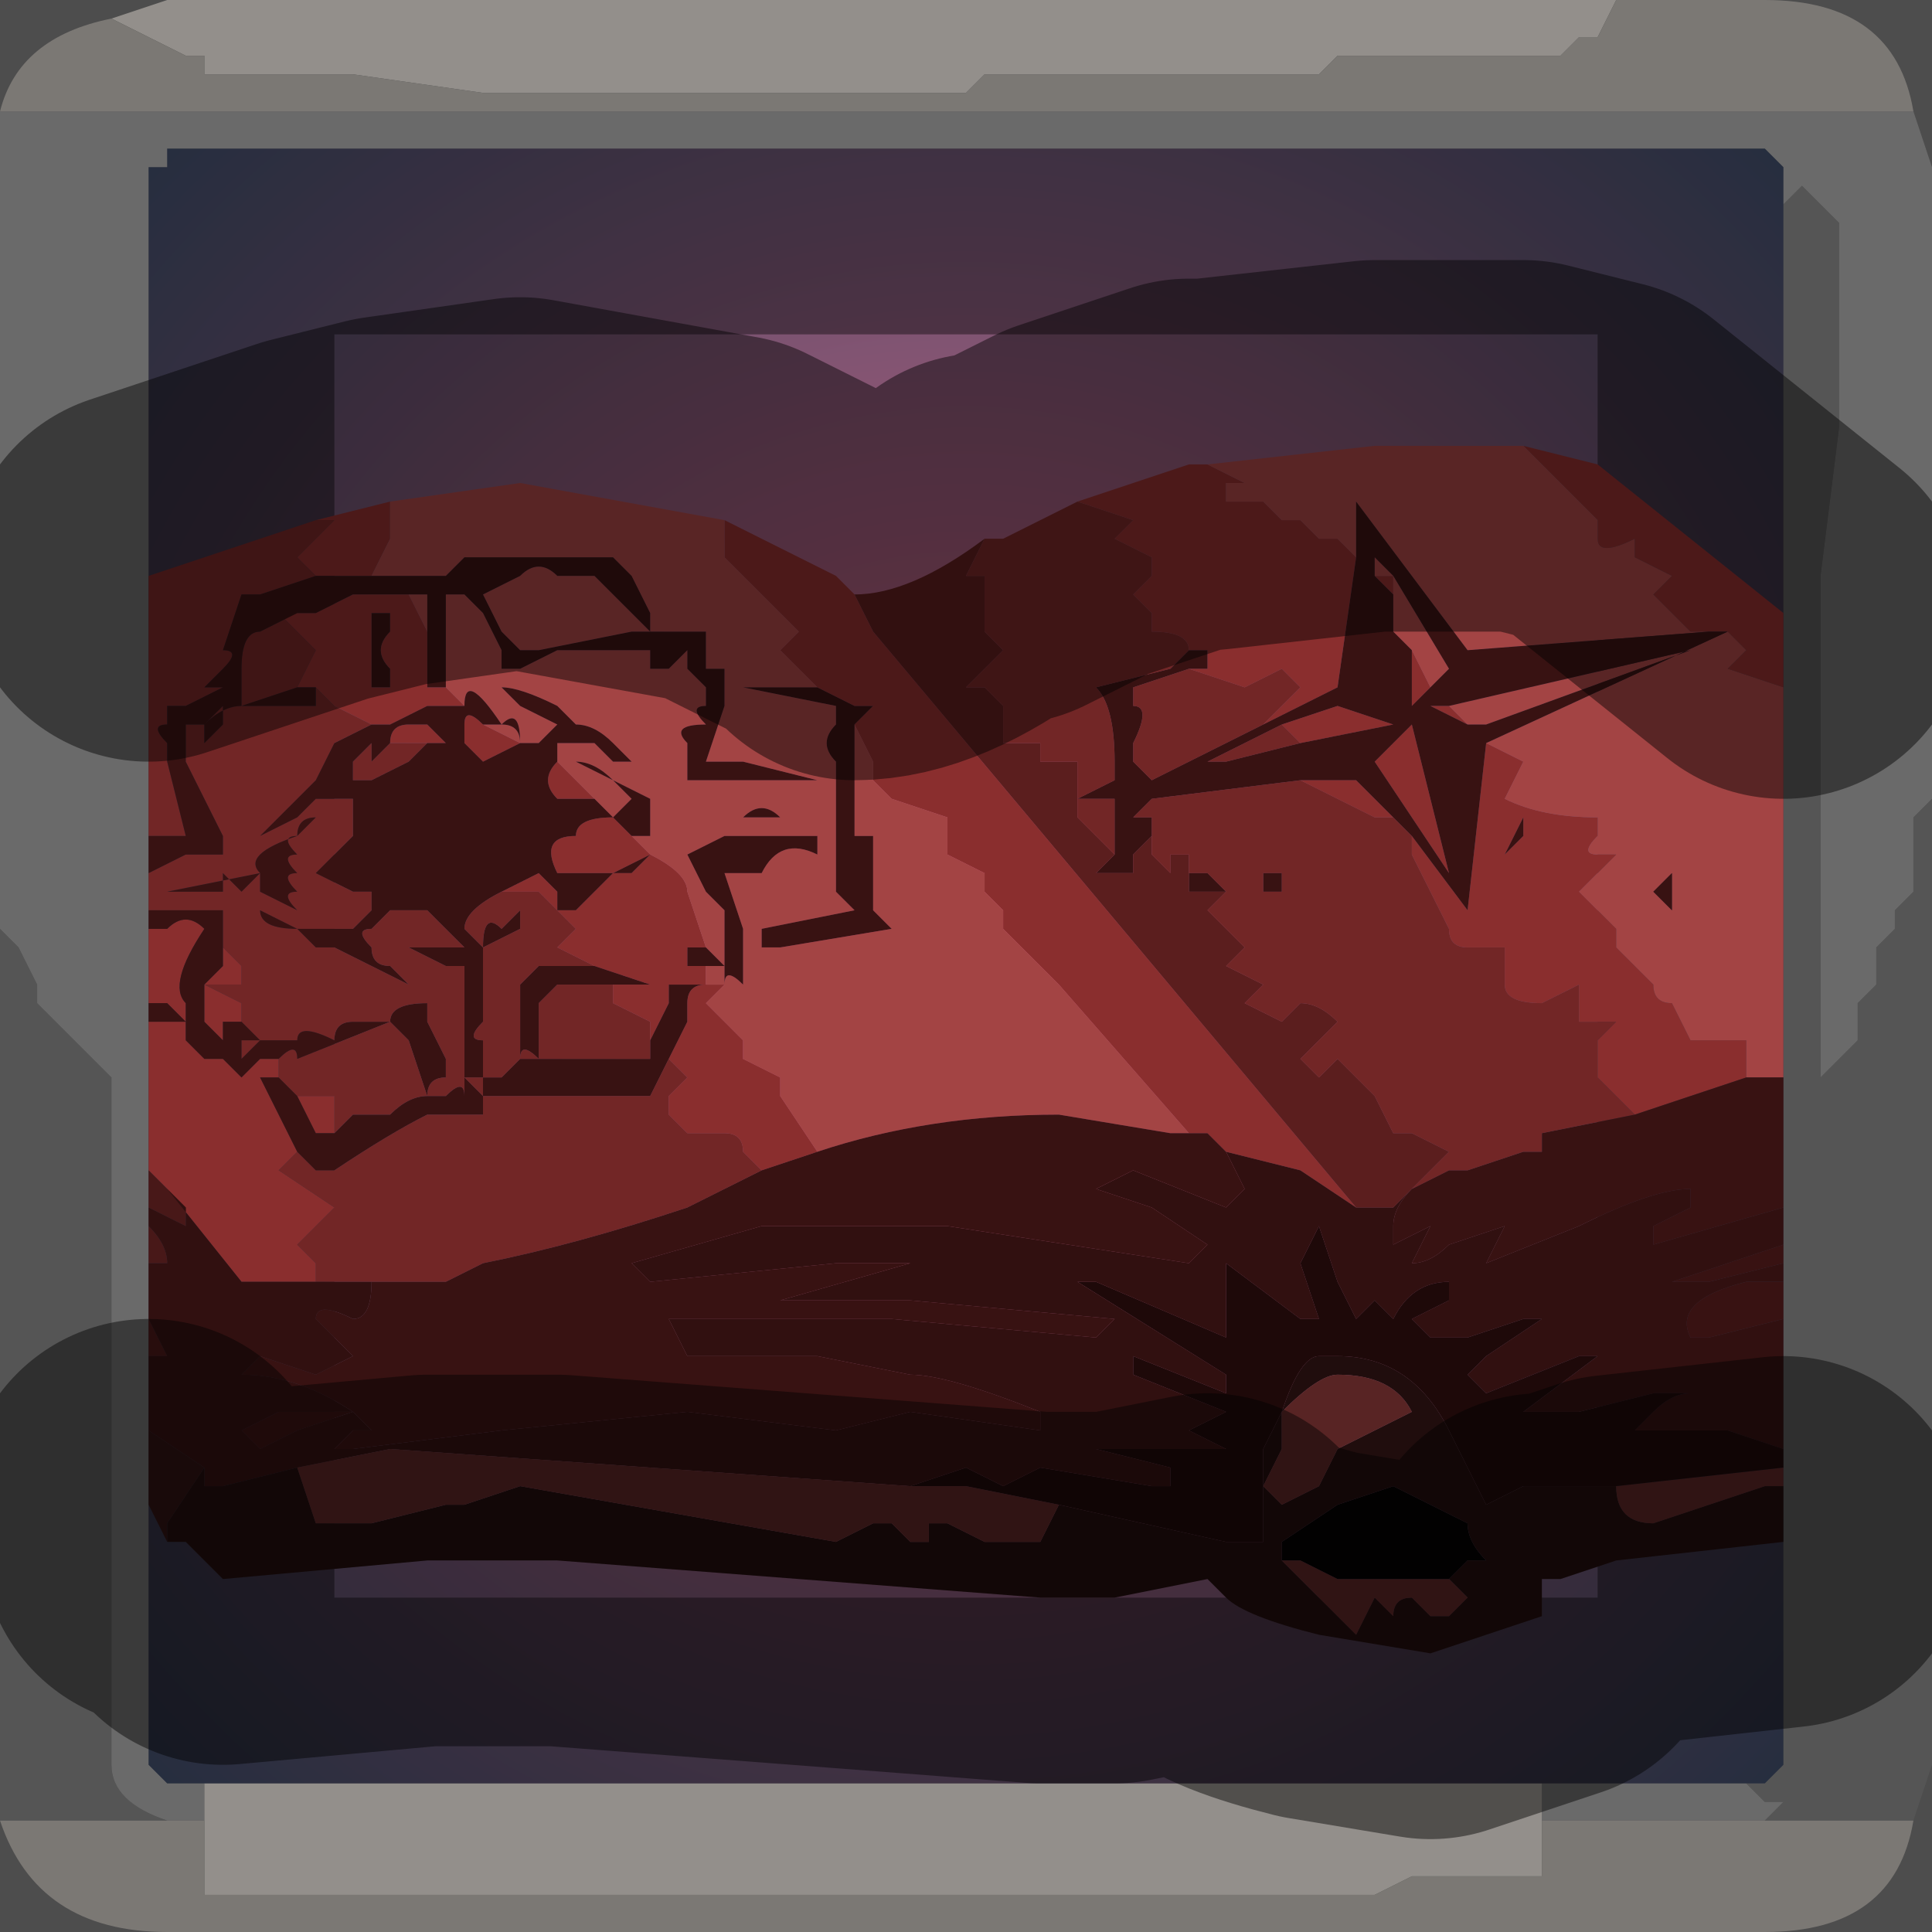 <?xml version="1.0" encoding="UTF-8" standalone="no"?>
<svg xmlns:xlink="http://www.w3.org/1999/xlink" height="5.2px" width="5.2px" xmlns="http://www.w3.org/2000/svg">
  <rect width="100%" height="100%" fill="#808080" stroke="none"/>
  <g transform="matrix(1.0, 0.0, 0.0, 1.0, 2.6, 2.6)">
    <path d="M1.75 -2.6 L1.7 -2.5 1.65 -2.5 1.65 -2.5 1.6 -2.45 1.5 -2.45 1.4 -2.45 1.0 -2.45 1.0 -2.45 0.95 -2.4 0.65 -2.4 0.3 -2.4 0.25 -2.4 0.05 -2.4 0.0 -2.35 -0.2 -2.35 -0.25 -2.35 -0.35 -2.35 -0.75 -2.35 -0.9 -2.35 -1.3 -2.35 -1.65 -2.4 -1.7 -2.4 -1.9 -2.4 -1.9 -2.4 -2.05 -2.4 -2.05 -2.45 -2.1 -2.45 -2.2 -2.5 -2.2 -2.5 -2.3 -2.55 -2.3 -2.55 -2.15 -2.6 1.75 -2.6 M-2.05 2.3 L-2.05 2.2 1.55 2.2 1.55 2.3 1.55 2.35 1.55 2.45 1.4 2.45 1.2 2.45 1.1 2.5 0.95 2.5 0.85 2.5 0.45 2.5 0.05 2.5 -0.05 2.5 -0.3 2.5 -0.65 2.5 -0.85 2.5 -1.25 2.5 -1.65 2.5 -2.0 2.5 -2.05 2.5 -2.05 2.4 -2.05 2.3 -2.0 2.3 -2.05 2.3" fill="#f5efe8" fill-rule="evenodd" stroke="none"/>
    <path d="M-2.3 -2.55 L-2.3 -2.55 -2.2 -2.5 -2.2 -2.5 -2.1 -2.45 -2.05 -2.45 -2.05 -2.4 -1.9 -2.4 -1.9 -2.4 -1.7 -2.4 -1.65 -2.4 -1.3 -2.35 -0.9 -2.35 -0.75 -2.35 -0.35 -2.35 -0.25 -2.35 -0.2 -2.35 0.0 -2.35 0.05 -2.4 0.25 -2.4 0.3 -2.4 0.65 -2.4 0.95 -2.4 1.0 -2.45 1.0 -2.45 1.4 -2.45 1.5 -2.45 1.6 -2.45 1.65 -2.5 1.65 -2.5 1.7 -2.5 1.75 -2.6 2.15 -2.6 Q2.5 -2.6 2.55 -2.3 L-2.6 -2.3 Q-2.55 -2.5 -2.3 -2.55 M2.55 2.3 Q2.5 2.6 2.15 2.6 L-2.15 2.6 Q-2.5 2.6 -2.6 2.3 L-2.15 2.3 -2.05 2.3 -2.0 2.3 -2.05 2.3 -2.05 2.4 -2.05 2.5 -2.0 2.5 -1.65 2.5 -1.25 2.5 -0.85 2.5 -0.65 2.5 -0.3 2.5 -0.05 2.5 0.05 2.5 0.45 2.5 0.85 2.5 0.95 2.5 1.1 2.5 1.2 2.45 1.4 2.45 1.55 2.45 1.55 2.35 1.55 2.3 2.15 2.3 2.55 2.3" fill="#cdc8c2" fill-rule="evenodd" stroke="none"/>
    <path d="M-2.6 -2.3 L2.55 -2.3 2.6 -2.15 2.6 -0.45 2.55 -0.4 2.55 -0.35 2.55 -0.3 2.55 -0.2 2.5 -0.15 2.5 -0.1 2.45 -0.05 2.45 0.05 2.4 0.1 2.4 0.2 2.3 0.3 2.3 -0.5 2.3 -1.05 2.35 -1.45 2.35 -2.0 2.25 -2.1 2.25 -2.1 2.2 -2.05 2.2 -2.05 2.2 -2.15 2.15 -2.2 -2.15 -2.2 -2.15 -2.15 -2.2 -2.15 -2.2 2.15 -2.15 2.2 -2.05 2.2 -2.05 2.3 -2.15 2.3 Q-2.3 2.25 -2.3 2.15 L-2.3 0.3 -2.3 0.3 -2.4 0.2 -2.45 0.15 -2.5 0.1 -2.5 0.05 -2.55 -0.05 -2.6 -0.1 -2.6 -2.3 M1.55 2.3 L1.55 2.2 2.1 2.2 2.15 2.25 2.2 2.25 2.15 2.3 1.55 2.3" fill="#d4d4d4" fill-opacity="0.569" fill-rule="evenodd" stroke="none"/>
    <path d="M2.2 -2.05 L2.2 -2.05 2.25 -2.1 2.25 -2.1 2.35 -2.0 2.35 -1.45 2.3 -1.05 2.3 -0.5 2.3 0.3 2.4 0.2 2.4 0.1 2.45 0.05 2.45 -0.05 2.5 -0.1 2.5 -0.15 2.55 -0.2 2.55 -0.3 2.55 -0.35 2.55 -0.4 2.6 -0.45 2.6 2.15 2.55 2.3 2.15 2.3 2.2 2.25 2.15 2.25 2.1 2.2 2.15 2.2 2.2 2.15 2.2 -2.05 M-2.6 2.3 L-2.6 -0.1 -2.55 -0.05 -2.5 0.05 -2.5 0.1 -2.45 0.15 -2.4 0.2 -2.3 0.3 -2.3 0.3 -2.3 2.15 Q-2.3 2.25 -2.15 2.3 L-2.6 2.3" fill="#989898" fill-opacity="0.569" fill-rule="evenodd" stroke="none"/>
    <path d="M-2.15 -2.2 L2.15 -2.2 2.2 -2.15 2.2 -2.05 2.2 2.15 2.15 2.2 2.1 2.2 1.55 2.2 -2.05 2.2 -2.15 2.2 -2.2 2.15 -2.2 -2.15 -2.15 -2.15 -2.15 -2.2" fill="url(#gradient0)" fill-rule="evenodd" stroke="none"/>
    <path d="M1.75 -2.6 L-2.15 -2.6 -2.3 -2.55 Q-2.55 -2.5 -2.6 -2.3 L-2.6 -0.1 -2.6 2.3 Q-2.5 2.6 -2.15 2.6 L2.15 2.6 Q2.5 2.6 2.55 2.3 L2.6 2.15 2.6 -0.45 2.6 -2.15 2.55 -2.3 Q2.5 -2.6 2.15 -2.6 L1.75 -2.6 M-2.15 -2.2 L2.15 -2.2 2.2 -2.15 2.2 -2.05 2.2 2.15 2.15 2.2 2.1 2.2 1.55 2.2 -2.05 2.2 -2.15 2.2 -2.2 2.15 -2.2 -2.15" fill="none" stroke="#000000" stroke-linecap="round" stroke-linejoin="round" stroke-opacity="0.4" stroke-width="1.0"/>
    <path d="M0.65 -1.35 L0.75 -1.3 0.7 -1.3 0.7 -1.25 0.8 -1.25 0.85 -1.2 0.85 -1.2 0.9 -1.2 0.95 -1.15 0.95 -1.15 1.0 -1.15 1.05 -1.1 1.0 -0.75 0.8 -0.65 0.85 -0.7 0.9 -0.75 0.85 -0.8 0.75 -0.75 0.6 -0.8 0.65 -0.8 0.65 -0.85 0.6 -0.85 0.6 -0.85 Q0.6 -0.9 0.5 -0.9 L0.5 -0.95 0.45 -1.0 0.5 -1.05 0.5 -1.1 0.4 -1.15 0.45 -1.2 0.3 -1.25 0.6 -1.35 0.65 -1.35 M2.0 -0.9 L1.95 -0.9 1.85 -1.0 1.9 -1.05 1.8 -1.1 1.8 -1.15 Q1.7 -1.1 1.7 -1.15 L1.7 -1.2 1.55 -1.35 1.5 -1.4 1.7 -1.35 2.2 -0.95 2.2 -0.75 2.05 -0.8 2.1 -0.85 2.05 -0.9 2.1 -0.9 2.0 -0.9 M-2.2 0.55 L-2.2 0.15 -2.2 0.15 -2.1 0.15 -2.15 0.1 -2.2 0.1 -2.2 -0.1 -2.15 -0.1 Q-2.1 -0.15 -2.05 -0.1 -2.15 0.05 -2.1 0.1 L-2.1 0.15 -2.1 0.2 -2.05 0.25 -2.05 0.25 -2.0 0.25 -1.95 0.3 -1.9 0.25 -1.85 0.25 -1.85 0.3 -1.9 0.3 -1.9 0.3 -1.8 0.5 -1.85 0.55 -1.7 0.65 -1.8 0.75 -1.75 0.8 -1.75 0.85 -1.95 0.85 -2.15 0.6 -2.2 0.55 M-2.2 -0.15 L-2.2 -0.15 -2.2 -0.15 -2.1 -0.15 -2.2 -0.15 M-1.75 -1.2 L-1.55 -1.25 -1.55 -1.2 -1.55 -1.15 -1.6 -1.05 -1.6 -1.05 -1.75 -1.05 -1.8 -1.1 -1.7 -1.2 -1.75 -1.2 M-0.65 -1.2 L-0.35 -1.05 -0.3 -1.0 -0.3 -1.0 -0.25 -0.9 1.05 0.65 0.9 0.55 0.7 0.5 0.65 0.45 0.55 0.45 0.6 0.45 0.25 0.05 0.1 -0.1 0.1 -0.15 0.05 -0.2 0.05 -0.25 -0.05 -0.3 -0.05 -0.4 -0.2 -0.45 -0.25 -0.5 -0.25 -0.55 -0.3 -0.65 -0.25 -0.7 -0.3 -0.7 -0.4 -0.75 -0.5 -0.85 -0.45 -0.9 -0.55 -1.0 -0.65 -1.1 -0.65 -1.2 M0.9 -0.5 L1.05 -0.5 1.15 -0.4 1.1 -0.4 1.1 -0.4 0.9 -0.5 M1.2 -0.35 L1.35 -0.15 1.4 -0.6 1.5 -0.55 1.45 -0.45 Q1.55 -0.4 1.7 -0.4 L1.7 -0.35 Q1.65 -0.3 1.7 -0.3 L1.75 -0.3 1.7 -0.25 1.65 -0.2 1.7 -0.15 1.75 -0.1 1.75 -0.05 1.8 0.0 1.85 0.05 Q1.85 0.1 1.9 0.1 L1.95 0.2 2.05 0.2 2.1 0.2 2.1 0.3 1.8 0.4 1.75 0.35 1.7 0.3 1.7 0.2 1.75 0.15 1.65 0.15 1.65 0.05 1.55 0.1 Q1.45 0.1 1.45 0.05 L1.45 -0.05 1.35 -0.05 Q1.3 -0.05 1.3 -0.1 L1.25 -0.2 1.25 -0.2 1.2 -0.3 1.2 -0.35 M0.85 -0.65 L1.0 -0.7 1.15 -0.65 0.9 -0.6 0.85 -0.65 M1.1 -1.05 L1.15 -1.05 1.15 -1.0 1.1 -1.05 M1.15 -1.05 L1.15 -1.05 M1.15 -0.95 L1.15 -0.9 1.15 -0.95 M1.2 -0.85 L1.25 -0.75 1.2 -0.7 1.2 -0.85 M1.3 -0.7 L1.35 -0.65 1.25 -0.7 1.3 -0.7 M1.45 -0.3 L1.5 -0.4 1.5 -0.35 1.45 -0.3 M1.3 -0.25 L1.1 -0.55 1.2 -0.65 1.3 -0.25 M-0.4 0.5 L-0.55 0.55 -0.55 0.55 -0.6 0.5 Q-0.6 0.45 -0.65 0.45 L-0.75 0.45 -0.8 0.4 -0.8 0.35 -0.75 0.3 -0.8 0.25 -0.75 0.15 Q-0.75 0.1 -0.75 0.1 L-0.8 0.1 -0.85 0.2 -0.85 0.15 -0.95 0.1 -0.95 0.05 -0.8 0.05 Q-0.8 0.05 -0.8 0.1 L-0.75 0.1 Q-0.75 0.05 -0.7 0.05 -0.75 0.05 -0.65 0.05 L-0.7 0.1 -0.6 0.2 -0.6 0.25 -0.5 0.3 -0.5 0.35 -0.4 0.5 M-1.6 -0.65 L-1.7 -0.7 -1.75 -0.75 -1.7 -0.75 -1.6 -0.75 -1.55 -0.75 -1.55 -0.8 Q-1.6 -0.85 -1.55 -0.9 L-1.55 -0.95 -1.6 -0.95 -1.6 -0.75 -1.75 -0.75 -1.8 -0.75 -1.8 -0.75 -1.75 -0.85 -1.8 -0.9 -1.85 -0.95 -1.8 -0.95 -1.8 -0.95 -1.75 -0.95 -1.65 -1.0 -1.6 -1.0 -1.55 -1.0 -1.5 -1.0 -1.45 -0.9 -1.45 -0.75 -1.4 -0.75 -1.4 -0.75 -1.4 -0.7 -1.45 -0.7 -1.55 -0.65 -1.55 -0.65 -1.6 -0.6 -1.55 -0.65 -1.6 -0.65 M-1.7 0.45 L-1.75 0.45 -1.8 0.35 -1.7 0.35 -1.7 0.45 M-1.25 -0.2 L-1.15 -0.25 -1.1 -0.2 -1.1 -0.15 -1.05 -0.15 -1.0 -0.2 -0.95 -0.25 -0.85 -0.3 -0.9 -0.25 -1.0 -0.25 -1.1 -0.25 -1.1 -0.25 Q-1.15 -0.35 -1.05 -0.35 -1.05 -0.4 -0.95 -0.4 L-0.9 -0.35 -0.95 -0.3 -1.0 -0.25 -0.95 -0.3 -0.9 -0.35 -0.85 -0.3 Q-0.75 -0.25 -0.75 -0.2 L-0.7 -0.05 -0.75 -0.05 -0.75 0.0 -0.7 0.0 -0.7 0.0 -0.7 0.05 -0.7 0.05 -0.75 0.05 -0.85 0.05 -0.85 0.05 -1.0 0.0 -1.1 -0.05 -1.05 -0.1 -1.1 -0.15 -1.15 -0.2 -1.25 -0.2 M-1.0 -0.45 L-1.1 -0.45 Q-1.15 -0.5 -1.1 -0.55 L-1.1 -0.55 -1.0 -0.45 -1.0 -0.45 M-1.2 -0.6 L-1.3 -0.55 -1.35 -0.6 -1.35 -0.65 Q-1.35 -0.7 -1.3 -0.65 L-1.2 -0.6 M-1.35 -0.7 L-1.4 -0.7 -1.4 -0.75 -1.35 -0.7 M-2.0 0.2 L-2.0 0.2 -2.0 0.2 -2.05 0.15 -2.05 0.1 -2.05 0.05 -2.0 0.0 -2.0 -0.05 -1.95 0.0 -1.95 0.05 -2.05 0.05 -1.95 0.1 -1.95 0.15 -2.0 0.15 -2.0 0.2 M-1.55 -0.6 L-1.55 -0.6 Q-1.55 -0.65 -1.5 -0.65 L-1.45 -0.65 -1.4 -0.6 -1.4 -0.6 Q-1.45 -0.6 -1.45 -0.6 L-1.5 -0.6 -1.55 -0.6 M-1.6 -0.6 L-1.6 -0.6 M-0.95 -0.4 L-0.95 -0.4" fill="#8a2e2e" fill-rule="evenodd" stroke="none"/>
    <path d="M0.65 -1.35 L1.1 -1.4 1.5 -1.4 1.55 -1.35 1.7 -1.2 1.7 -1.15 Q1.7 -1.1 1.8 -1.15 L1.8 -1.1 1.9 -1.05 1.85 -1.0 1.95 -0.9 2.0 -0.9 1.35 -0.85 1.05 -1.25 1.05 -1.1 1.0 -1.15 0.95 -1.15 0.95 -1.15 0.9 -1.2 0.85 -1.2 0.85 -1.2 0.8 -1.25 0.7 -1.25 0.7 -1.3 0.75 -1.3 0.65 -1.35 M2.2 -0.75 L2.2 0.3 2.1 0.3 2.1 0.2 2.05 0.2 1.95 0.2 1.9 0.1 Q1.85 0.1 1.85 0.05 L1.8 0.0 1.75 -0.05 1.75 -0.1 1.7 -0.15 1.65 -0.2 1.7 -0.25 1.75 -0.3 1.7 -0.3 Q1.65 -0.3 1.7 -0.35 L1.7 -0.4 Q1.55 -0.4 1.45 -0.45 L1.5 -0.55 1.4 -0.6 1.4 -0.6 2.05 -0.9 2.1 -0.85 2.05 -0.8 2.2 -0.75 M-1.55 -1.25 L-1.2 -1.3 -0.65 -1.2 -0.65 -1.1 -0.55 -1.0 -0.45 -0.9 -0.5 -0.85 -0.4 -0.75 -0.5 -0.75 -0.6 -0.75 -0.65 -0.8 -0.6 -0.75 -0.6 -0.75 -0.35 -0.7 -0.35 -0.65 Q-0.4 -0.6 -0.35 -0.55 L-0.35 -0.45 -0.35 -0.4 -0.35 -0.3 -0.35 -0.2 -0.3 -0.15 -0.55 -0.1 -0.55 -0.05 -0.5 -0.05 -0.2 -0.1 -0.25 -0.15 -0.25 -0.35 -0.3 -0.35 -0.3 -0.4 -0.25 -0.4 -0.3 -0.4 -0.3 -0.45 -0.3 -0.65 -0.25 -0.55 -0.25 -0.5 -0.2 -0.45 -0.05 -0.4 -0.05 -0.3 0.05 -0.25 0.05 -0.2 0.1 -0.15 0.1 -0.1 0.25 0.05 0.6 0.45 0.55 0.45 0.25 0.4 Q-0.1 0.4 -0.4 0.5 L-0.5 0.35 -0.5 0.3 -0.6 0.25 -0.6 0.2 -0.7 0.1 -0.65 0.05 -0.65 0.05 Q-0.65 0.0 -0.6 0.05 L-0.6 -0.05 -0.6 -0.1 -0.6 -0.1 -0.65 -0.25 -0.55 -0.25 Q-0.5 -0.35 -0.4 -0.3 L-0.4 -0.35 -0.45 -0.35 -0.65 -0.35 -0.75 -0.3 -0.75 -0.3 -0.7 -0.2 -0.65 -0.15 -0.65 -0.05 -0.65 0.0 -0.65 0.05 -0.7 0.05 -0.7 0.0 -0.7 0.0 -0.65 0.0 -0.7 -0.05 -0.7 -0.05 -0.75 -0.2 Q-0.75 -0.25 -0.85 -0.3 L-0.9 -0.35 -0.85 -0.35 -0.85 -0.4 -0.7 -0.4 -0.6 -0.4 -0.5 -0.4 -0.45 -0.4 -0.35 -0.4 -0.4 -0.4 -0.45 -0.4 -0.5 -0.4 Q-0.55 -0.45 -0.6 -0.4 L-0.75 -0.4 -0.75 -0.4 -0.8 -0.4 -0.85 -0.4 -0.85 -0.45 -0.95 -0.5 Q-1.0 -0.55 -1.05 -0.55 L-0.95 -0.5 -0.9 -0.45 -0.95 -0.4 Q-1.0 -0.45 -0.95 -0.4 L-1.0 -0.45 -1.0 -0.45 -1.1 -0.55 -1.1 -0.55 -1.1 -0.6 -1.0 -0.6 -0.95 -0.55 -0.9 -0.55 -0.95 -0.6 Q-1.0 -0.65 -1.05 -0.65 L-1.1 -0.7 Q-1.2 -0.75 -1.25 -0.75 L-1.2 -0.7 -1.1 -0.65 -1.15 -0.6 -1.2 -0.6 Q-1.2 -0.7 -1.25 -0.65 -1.35 -0.8 -1.35 -0.7 L-1.35 -0.7 -1.4 -0.75 -1.4 -0.9 -1.4 -1.0 -1.35 -1.0 -1.3 -1.0 -1.2 -1.05 Q-1.15 -1.1 -1.1 -1.05 L-1.0 -1.05 -0.95 -1.0 -0.9 -0.95 -0.85 -0.9 -0.85 -0.95 -0.9 -1.05 -0.95 -1.1 -1.0 -1.1 -1.3 -1.1 -1.35 -1.1 -1.4 -1.05 -1.45 -1.05 -1.45 -1.05 -1.5 -1.05 -1.55 -1.05 -1.6 -1.05 -1.6 -1.05 -1.55 -1.15 -1.55 -1.2 -1.55 -1.25 M1.15 -1.05 L1.1 -1.05 1.1 -1.1 1.15 -1.05 1.3 -0.8 1.25 -0.75 1.2 -0.85 1.15 -0.9 1.15 -0.95 1.15 -1.0 1.15 -1.05 M1.3 -0.7 L1.95 -0.85 1.4 -0.65 1.35 -0.65 1.3 -0.7 M1.85 -0.2 L1.85 -0.2 1.9 -0.15 1.9 -0.2 1.9 -0.25 1.85 -0.2 M-0.95 -0.4 L-0.95 -0.4 -0.95 -0.4 M-1.3 -0.65 L-1.25 -0.65 Q-1.2 -0.65 -1.2 -0.6 L-1.3 -0.65 M-1.5 -1.0 L-1.45 -1.0 -1.45 -1.0 -1.45 -0.9 -1.5 -1.0 M-1.3 -0.95 L-1.25 -0.85 -1.25 -0.8 -1.2 -0.8 -1.1 -0.85 -0.95 -0.85 -0.85 -0.85 -0.85 -0.85 -0.85 -0.8 -0.8 -0.8 -0.8 -0.8 -0.75 -0.85 -0.8 -0.85 -0.8 -0.85 -0.8 -0.85 -0.75 -0.85 -0.75 -0.8 -0.7 -0.75 -0.7 -0.7 Q-0.75 -0.7 -0.7 -0.65 -0.8 -0.65 -0.75 -0.6 L-0.75 -0.5 -0.65 -0.5 -0.5 -0.5 -0.4 -0.5 -0.4 -0.5 -0.6 -0.55 -0.7 -0.55 -0.65 -0.7 -0.65 -0.8 -0.7 -0.8 -0.7 -0.9 -0.75 -0.9 -0.8 -0.9 -0.9 -0.9 -0.9 -0.9 -1.15 -0.85 -1.2 -0.85 -1.25 -0.9 -1.3 -1.0 -1.35 -1.0 -1.3 -0.95" fill="#a34444" fill-rule="evenodd" stroke="none"/>
    <path d="M-2.2 -0.15 L-2.2 -0.2 -2.2 -0.25 -2.1 -0.3 -2.0 -0.3 -2.0 -0.35 -2.05 -0.45 -2.1 -0.55 -2.1 -0.65 -2.1 -0.65 -2.05 -0.65 -2.05 -0.65 Q-2.1 -0.7 -2.05 -0.65 L-2.05 -0.6 -2.0 -0.65 -2.0 -0.7 -2.05 -0.65 Q-2.0 -0.7 -1.95 -0.7 L-1.9 -0.7 -1.75 -0.7 -1.75 -0.75 -1.7 -0.7 -1.6 -0.65 -1.7 -0.6 -1.75 -0.5 -1.8 -0.45 -1.9 -0.35 -1.8 -0.4 -1.75 -0.45 -1.65 -0.45 -1.65 -0.35 -1.75 -0.25 -1.8 -0.25 Q-1.85 -0.3 -1.8 -0.3 -1.85 -0.35 -1.8 -0.35 L-1.75 -0.4 Q-1.8 -0.4 -1.8 -0.35 -1.95 -0.3 -1.9 -0.25 L-1.9 -0.25 -2.15 -0.2 -2.2 -0.2 -2.15 -0.2 -2.0 -0.2 -2.0 -0.25 -1.95 -0.2 -1.95 -0.2 -1.9 -0.25 -1.9 -0.2 -1.8 -0.15 -1.8 -0.15 Q-1.85 -0.2 -1.8 -0.2 -1.85 -0.25 -1.8 -0.25 -1.8 -0.25 -1.75 -0.25 L-1.65 -0.2 -1.6 -0.2 -1.6 -0.15 -1.65 -0.1 -1.7 -0.1 -1.7 -0.1 -1.8 -0.1 -1.9 -0.15 Q-1.9 -0.1 -1.8 -0.1 L-1.75 -0.05 -1.7 -0.05 -1.5 0.05 Q-1.55 0.0 -1.55 0.0 -1.6 0.0 -1.6 -0.05 -1.65 -0.1 -1.6 -0.1 L-1.55 -0.15 -1.45 -0.15 -1.35 -0.05 -1.4 -0.05 -1.4 -0.05 -1.5 -0.05 Q-1.55 -0.1 -1.55 -0.1 L-1.5 -0.05 -1.4 0.0 -1.35 0.0 -1.35 0.05 -1.35 0.25 Q-1.4 0.2 -1.35 0.25 L-1.35 0.3 -1.3 0.3 -1.3 0.35 -1.35 0.3 -1.35 0.35 Q-1.35 0.3 -1.4 0.35 L-1.45 0.35 Q-1.5 0.35 -1.55 0.4 L-1.65 0.4 -1.7 0.45 -1.7 0.35 -1.8 0.35 -1.85 0.3 -1.85 0.3 -1.85 0.25 Q-1.8 0.2 -1.8 0.25 L-1.55 0.15 -1.5 0.2 -1.45 0.35 Q-1.45 0.3 -1.4 0.3 L-1.4 0.25 -1.45 0.15 -1.45 0.1 Q-1.55 0.1 -1.55 0.15 L-1.65 0.15 Q-1.7 0.15 -1.7 0.2 -1.8 0.15 -1.8 0.2 L-1.9 0.2 -1.95 0.25 -1.95 0.2 -2.0 0.2 -1.95 0.2 -1.95 0.2 -1.9 0.2 -1.95 0.15 -1.95 0.15 -1.95 0.1 -2.05 0.05 -2.05 0.05 -1.95 0.05 -1.95 0.0 -2.0 -0.05 -2.0 -0.1 -2.0 -0.15 -2.0 -0.15 -2.1 -0.15 -2.1 -0.15 -2.2 -0.15 -2.2 -0.15 M-2.2 -0.35 L-2.2 -1.05 -1.75 -1.2 -1.7 -1.2 -1.8 -1.1 -1.75 -1.05 -1.9 -1.0 -1.95 -1.0 -2.0 -0.85 Q-1.95 -0.85 -2.0 -0.8 L-2.05 -0.75 -1.95 -0.75 -1.95 -0.8 Q-1.95 -0.9 -1.9 -0.9 L-1.8 -0.95 -1.85 -0.95 -1.8 -0.9 -1.75 -0.85 -1.8 -0.75 -1.8 -0.75 -1.95 -0.7 -1.95 -0.75 -2.0 -0.75 -2.1 -0.7 -2.15 -0.7 -2.15 -0.65 Q-2.2 -0.65 -2.15 -0.6 L-2.15 -0.55 -2.15 -0.55 -2.1 -0.35 -2.2 -0.35 -2.2 -0.35 M0.05 -1.15 L0.1 -1.15 0.3 -1.25 0.3 -1.25 0.45 -1.2 0.4 -1.15 0.5 -1.1 0.5 -1.05 0.45 -1.0 0.5 -0.95 0.5 -0.9 Q0.6 -0.9 0.6 -0.85 L0.55 -0.8 0.35 -0.75 0.35 -0.75 Q0.4 -0.7 0.4 -0.55 L0.4 -0.5 0.4 -0.5 0.3 -0.45 0.4 -0.45 0.4 -0.3 0.3 -0.4 0.3 -0.55 0.2 -0.55 0.2 -0.6 0.15 -0.6 0.1 -0.6 0.1 -0.7 0.05 -0.75 0.0 -0.75 0.1 -0.85 0.05 -0.9 0.05 -1.05 0.0 -1.05 0.05 -1.15 M0.65 -0.2 L0.7 -0.2 0.65 -0.25 0.6 -0.25 0.6 -0.3 0.55 -0.3 0.55 -0.25 0.5 -0.3 0.5 -0.35 0.5 -0.4 0.45 -0.4 0.5 -0.45 0.5 -0.45 0.9 -0.5 1.1 -0.4 1.1 -0.4 1.15 -0.4 1.2 -0.35 1.2 -0.3 1.25 -0.2 1.25 -0.2 1.3 -0.1 Q1.3 -0.05 1.35 -0.05 L1.45 -0.05 1.45 0.05 Q1.45 0.1 1.55 0.1 L1.65 0.05 1.65 0.15 1.75 0.15 1.7 0.2 1.7 0.3 1.75 0.35 1.8 0.4 1.55 0.45 1.55 0.5 1.5 0.5 1.35 0.55 1.3 0.55 1.2 0.6 1.3 0.5 1.2 0.45 1.15 0.45 1.1 0.35 1.05 0.3 1.0 0.25 0.95 0.3 0.9 0.25 1.0 0.15 Q0.95 0.1 0.9 0.1 L0.85 0.15 0.75 0.1 Q0.75 0.1 0.8 0.05 L0.7 0.0 0.75 -0.05 0.65 -0.15 0.7 -0.2 0.65 -0.2 M0.6 -0.8 L0.75 -0.75 0.85 -0.8 0.9 -0.75 0.85 -0.7 0.8 -0.65 0.5 -0.5 0.45 -0.55 0.45 -0.6 Q0.5 -0.7 0.45 -0.7 L0.45 -0.75 0.6 -0.8 M0.9 -0.6 L0.7 -0.55 0.65 -0.55 0.65 -0.55 0.85 -0.65 0.9 -0.6 M0.8 -0.2 L0.8 -0.2 0.85 -0.2 0.85 -0.25 0.8 -0.25 0.8 -0.2 M-1.6 0.85 L-1.65 0.85 -1.75 0.85 -1.75 0.8 -1.8 0.75 -1.7 0.65 -1.85 0.55 -1.8 0.5 -1.75 0.55 -1.7 0.55 Q-1.55 0.45 -1.45 0.4 L-1.35 0.4 Q-1.35 0.35 -1.35 0.4 L-1.3 0.4 Q-1.3 0.35 -1.3 0.35 L-1.25 0.35 -1.2 0.35 -0.85 0.35 -0.85 0.35 -0.8 0.25 -0.75 0.3 -0.8 0.35 -0.8 0.4 -0.75 0.45 -0.65 0.45 Q-0.6 0.45 -0.6 0.5 L-0.55 0.55 -0.55 0.55 -0.75 0.65 Q-1.05 0.75 -1.3 0.8 L-1.4 0.85 -1.6 0.85 M-2.05 -0.65 L-2.05 -0.65 -2.05 -0.65 M-0.85 0.2 L-0.85 0.25 -0.95 0.25 -0.95 0.25 -1.1 0.25 -1.15 0.25 -1.2 0.25 -1.25 0.3 -1.3 0.3 -1.3 0.2 Q-1.35 0.2 -1.3 0.15 L-1.3 -0.05 -1.2 -0.1 -1.2 -0.15 -1.25 -0.1 Q-1.3 -0.15 -1.3 -0.05 L-1.35 -0.1 Q-1.35 -0.15 -1.25 -0.2 L-1.25 -0.2 -1.15 -0.2 -1.1 -0.15 -1.1 -0.15 -1.15 -0.1 -1.1 -0.15 -1.05 -0.1 -1.1 -0.05 -1.0 0.0 -1.0 0.0 -1.15 0.0 -1.2 0.05 -1.2 0.2 -1.2 0.25 Q-1.2 0.2 -1.15 0.25 L-1.15 0.1 -1.1 0.05 -0.95 0.05 -0.95 0.1 -0.85 0.15 -0.85 0.2 M-1.6 -0.6 L-1.6 -0.55 -1.55 -0.6 -1.5 -0.6 -1.45 -0.6 -1.5 -0.55 -1.6 -0.5 -1.65 -0.5 -1.65 -0.55 -1.6 -0.6 -1.6 -0.6" fill="#722626" fill-rule="evenodd" stroke="none"/>
    <path d="M-0.3 -1.0 Q-0.15 -1.0 0.05 -1.15 L0.0 -1.05 0.05 -1.05 0.05 -0.9 0.1 -0.85 0.0 -0.75 0.05 -0.75 0.1 -0.7 0.1 -0.6 0.15 -0.6 0.2 -0.6 0.2 -0.55 0.3 -0.55 0.3 -0.4 0.4 -0.3 0.4 -0.3 0.35 -0.25 0.6 -0.25 0.6 -0.2 0.65 -0.2 0.7 -0.2 0.65 -0.15 0.75 -0.05 0.7 0.0 0.8 0.05 Q0.75 0.1 0.75 0.1 L0.85 0.15 0.9 0.1 Q0.95 0.1 1.0 0.15 L0.9 0.25 0.95 0.3 1.0 0.25 1.05 0.3 1.1 0.35 1.15 0.45 1.2 0.45 1.3 0.5 1.2 0.6 1.15 0.65 1.1 0.65 1.05 0.65 -0.25 -0.9 -0.3 -1.0 M0.6 -0.25 L0.55 -0.25 0.45 -0.25 0.45 -0.3 0.5 -0.35 0.5 -0.3 0.55 -0.25 0.55 -0.3 0.6 -0.3 0.6 -0.25" fill="#5b1e1e" fill-rule="evenodd" stroke="none"/>
    <path d="M1.05 -1.1 L1.05 -1.25 1.35 -0.85 2.0 -0.9 2.1 -0.9 2.05 -0.9 1.4 -0.6 1.4 -0.6 1.35 -0.15 1.2 -0.35 1.15 -0.4 1.05 -0.5 0.9 -0.5 0.5 -0.45 0.5 -0.45 0.45 -0.4 0.5 -0.4 0.5 -0.35 0.45 -0.3 0.45 -0.25 0.55 -0.25 0.6 -0.25 0.35 -0.25 0.4 -0.3 0.4 -0.3 0.4 -0.45 0.3 -0.45 0.4 -0.5 0.4 -0.5 0.4 -0.55 Q0.4 -0.7 0.35 -0.75 L0.35 -0.75 0.55 -0.8 0.6 -0.85 0.6 -0.85 0.65 -0.85 0.65 -0.8 0.6 -0.8 0.45 -0.75 0.45 -0.7 Q0.5 -0.7 0.45 -0.6 L0.45 -0.55 0.5 -0.5 0.8 -0.65 1.0 -0.75 1.05 -1.1 M2.2 0.3 L2.2 0.65 1.85 0.75 1.85 0.7 1.95 0.65 1.95 0.6 Q1.85 0.6 1.65 0.7 L1.4 0.8 1.45 0.7 1.3 0.75 Q1.25 0.8 1.2 0.8 L1.25 0.7 1.15 0.75 1.15 0.7 Q1.15 0.65 1.2 0.6 L1.3 0.55 1.35 0.55 1.5 0.5 1.55 0.5 1.55 0.45 1.8 0.4 2.1 0.3 2.2 0.3 M2.2 0.75 L2.2 0.8 2.0 0.85 1.9 0.85 2.2 0.75 M2.2 0.85 L2.2 0.95 2.0 1.0 1.95 1.0 Q1.9 0.9 2.1 0.85 L2.2 0.85 M-2.2 0.15 L-2.2 0.1 -2.15 0.1 -2.1 0.15 -2.2 0.15 -2.2 0.15 M-2.2 -0.1 L-2.2 -0.15 -2.1 -0.15 -2.1 -0.15 -2.0 -0.15 -2.0 -0.15 -2.0 -0.1 -2.0 -0.05 -2.0 0.0 -2.05 0.05 -2.05 0.1 -2.05 0.15 -2.0 0.2 -2.0 0.2 -2.0 0.2 -1.95 0.2 -1.95 0.25 -1.9 0.2 -1.8 0.2 Q-1.8 0.15 -1.7 0.2 -1.7 0.15 -1.65 0.15 L-1.55 0.15 Q-1.55 0.1 -1.45 0.1 L-1.45 0.15 -1.4 0.25 -1.4 0.3 Q-1.45 0.3 -1.45 0.35 L-1.5 0.2 -1.55 0.15 -1.8 0.25 Q-1.8 0.2 -1.85 0.25 L-1.9 0.25 -1.95 0.3 -2.0 0.25 -2.05 0.25 -2.05 0.25 -2.1 0.2 -2.1 0.15 -2.1 0.1 Q-2.15 0.05 -2.05 -0.1 -2.1 -0.15 -2.15 -0.1 L-2.2 -0.1 M-2.2 -0.2 L-2.2 -0.2 -2.15 -0.2 -1.9 -0.25 -1.9 -0.25 Q-1.95 -0.3 -1.8 -0.35 -1.8 -0.4 -1.75 -0.4 L-1.8 -0.35 Q-1.85 -0.35 -1.8 -0.3 -1.85 -0.3 -1.8 -0.25 L-1.75 -0.25 -1.65 -0.35 -1.65 -0.45 -1.75 -0.45 -1.8 -0.4 -1.9 -0.35 -1.8 -0.45 -1.75 -0.5 -1.7 -0.6 -1.6 -0.65 -1.55 -0.65 -1.6 -0.6 -1.55 -0.65 -1.55 -0.65 -1.45 -0.7 -1.4 -0.7 -1.4 -0.75 -1.4 -0.75 -1.45 -0.75 -1.45 -0.9 -1.45 -1.0 -1.45 -1.0 -1.5 -1.0 -1.55 -1.0 -1.6 -1.0 -1.65 -1.0 -1.75 -0.95 -1.8 -0.95 -1.8 -0.95 -1.9 -0.9 Q-1.95 -0.9 -1.95 -0.8 L-1.95 -0.75 -2.05 -0.75 -2.0 -0.8 Q-1.95 -0.85 -2.0 -0.85 L-1.95 -1.0 -1.9 -1.0 -1.75 -1.05 -1.6 -1.05 -1.55 -1.05 -1.5 -1.05 -1.45 -1.05 -1.45 -1.05 -1.4 -1.05 -1.35 -1.1 -1.3 -1.1 -1.0 -1.1 -0.95 -1.1 -0.9 -1.05 -0.85 -0.95 -0.85 -0.9 -0.9 -0.95 -0.95 -1.0 -1.0 -1.05 -1.1 -1.05 Q-1.15 -1.1 -1.2 -1.05 L-1.3 -1.0 -1.35 -1.0 -1.4 -1.0 -1.4 -0.9 -1.4 -0.75 -1.4 -0.7 -1.35 -0.7 -1.35 -0.7 Q-1.35 -0.8 -1.25 -0.65 -1.2 -0.7 -1.2 -0.6 -1.2 -0.65 -1.25 -0.65 L-1.3 -0.65 Q-1.35 -0.7 -1.35 -0.65 L-1.35 -0.6 -1.3 -0.55 -1.2 -0.6 -1.15 -0.6 -1.1 -0.65 -1.2 -0.7 -1.25 -0.75 Q-1.2 -0.75 -1.1 -0.7 L-1.05 -0.65 Q-1.0 -0.65 -0.95 -0.6 L-0.9 -0.55 -0.95 -0.55 -1.0 -0.6 -1.1 -0.6 -1.1 -0.55 Q-1.15 -0.5 -1.1 -0.45 L-1.0 -0.45 -0.95 -0.4 Q-1.0 -0.45 -0.95 -0.4 L-0.9 -0.45 -0.95 -0.5 -1.05 -0.55 Q-1.0 -0.55 -0.95 -0.5 L-0.85 -0.45 -0.85 -0.4 -0.8 -0.4 -0.75 -0.4 -0.75 -0.4 -0.6 -0.4 Q-0.55 -0.45 -0.5 -0.4 L-0.45 -0.4 -0.4 -0.4 -0.35 -0.4 -0.45 -0.4 -0.5 -0.4 -0.6 -0.4 -0.7 -0.4 -0.85 -0.4 -0.85 -0.35 -0.9 -0.35 -0.95 -0.3 -1.0 -0.25 -0.95 -0.3 -0.9 -0.35 -0.95 -0.4 Q-1.05 -0.4 -1.05 -0.35 -1.15 -0.35 -1.1 -0.25 L-1.1 -0.25 -1.0 -0.25 -0.9 -0.25 -0.85 -0.3 -0.95 -0.25 -1.0 -0.2 -1.05 -0.15 -1.1 -0.15 -1.1 -0.2 -1.15 -0.25 -1.25 -0.2 -1.25 -0.2 Q-1.35 -0.15 -1.35 -0.1 L-1.3 -0.05 Q-1.3 -0.15 -1.25 -0.1 L-1.2 -0.15 -1.2 -0.1 -1.3 -0.05 -1.3 0.15 Q-1.35 0.2 -1.3 0.2 L-1.3 0.3 -1.25 0.3 -1.2 0.25 -1.15 0.25 -1.1 0.25 -0.95 0.25 -0.95 0.25 -0.85 0.25 -0.85 0.2 -0.8 0.1 -0.75 0.1 Q-0.75 0.1 -0.75 0.15 L-0.8 0.25 -0.85 0.35 -0.85 0.35 -1.2 0.35 -1.25 0.35 -1.3 0.35 Q-1.3 0.35 -1.3 0.4 L-1.35 0.4 Q-1.35 0.35 -1.35 0.4 L-1.45 0.4 Q-1.55 0.45 -1.7 0.55 L-1.75 0.55 -1.8 0.5 -1.9 0.3 -1.9 0.3 -1.85 0.3 -1.85 0.3 -1.8 0.35 -1.75 0.45 -1.7 0.45 -1.65 0.4 -1.55 0.4 Q-1.5 0.35 -1.45 0.35 L-1.4 0.35 Q-1.35 0.3 -1.35 0.35 L-1.35 0.3 -1.3 0.35 -1.3 0.3 -1.35 0.3 -1.35 0.25 Q-1.4 0.2 -1.35 0.25 L-1.35 0.05 -1.35 0.0 -1.4 0.0 -1.5 -0.05 -1.55 -0.1 Q-1.55 -0.1 -1.5 -0.05 L-1.4 -0.05 -1.4 -0.05 -1.35 -0.05 -1.45 -0.15 -1.55 -0.15 -1.6 -0.1 Q-1.65 -0.1 -1.6 -0.05 -1.6 0.0 -1.55 0.0 -1.55 0.0 -1.5 0.05 L-1.7 -0.05 -1.75 -0.05 -1.8 -0.1 Q-1.9 -0.1 -1.9 -0.15 L-1.8 -0.1 -1.7 -0.1 -1.7 -0.1 -1.65 -0.1 -1.6 -0.15 -1.6 -0.2 -1.65 -0.2 -1.75 -0.25 Q-1.8 -0.25 -1.8 -0.25 -1.85 -0.25 -1.8 -0.2 -1.85 -0.2 -1.8 -0.15 L-1.8 -0.15 -1.9 -0.2 -1.9 -0.25 -1.95 -0.2 -1.95 -0.2 -2.0 -0.25 -2.0 -0.2 -2.15 -0.2 -2.2 -0.2 M-2.2 -0.25 L-2.2 -0.35 -2.2 -0.35 -2.1 -0.35 -2.15 -0.55 -2.15 -0.55 -2.15 -0.6 Q-2.2 -0.65 -2.15 -0.65 L-2.15 -0.7 -2.1 -0.7 -2.0 -0.75 -1.95 -0.75 -1.95 -0.7 -1.8 -0.75 -1.75 -0.75 -1.6 -0.75 -1.6 -0.95 -1.55 -0.95 -1.55 -0.9 Q-1.6 -0.85 -1.55 -0.8 L-1.55 -0.75 -1.6 -0.75 -1.7 -0.75 -1.75 -0.75 -1.75 -0.7 -1.9 -0.7 -1.95 -0.7 Q-2.0 -0.7 -2.05 -0.65 L-2.0 -0.7 -2.0 -0.65 -2.05 -0.6 -2.05 -0.65 Q-2.1 -0.7 -2.05 -0.65 L-2.05 -0.65 -2.1 -0.65 -2.1 -0.65 -2.1 -0.55 -2.05 -0.45 -2.0 -0.35 -2.0 -0.3 -2.1 -0.3 -2.2 -0.25 M0.65 -0.2 L0.6 -0.2 0.6 -0.25 0.65 -0.25 0.7 -0.2 0.65 -0.2 M0.9 -0.6 L1.15 -0.65 1.0 -0.7 0.85 -0.65 0.65 -0.55 0.65 -0.55 0.7 -0.55 0.9 -0.6 M0.55 0.45 L0.65 0.45 0.7 0.5 0.75 0.6 0.7 0.65 0.45 0.55 0.35 0.6 0.5 0.65 0.65 0.75 0.6 0.8 -0.05 0.7 -0.55 0.7 -0.9 0.8 -0.9 0.8 -0.85 0.85 -0.35 0.8 -0.15 0.8 -0.5 0.9 -0.4 0.9 -0.15 0.9 0.4 0.95 0.35 1.0 -0.2 0.95 -0.8 0.95 -0.75 1.05 -0.6 1.05 -0.4 1.05 -0.15 1.1 Q-0.05 1.1 0.2 1.2 L0.2 1.25 -0.15 1.2 -0.35 1.25 -0.75 1.2 -1.25 1.25 -1.65 1.3 -1.7 1.3 -1.65 1.25 -1.6 1.25 -1.65 1.2 -1.8 1.25 -1.9 1.3 -1.95 1.25 -1.85 1.2 -1.7 1.2 -1.65 1.2 Q-1.8 1.1 -1.95 1.1 L-1.95 1.1 -1.9 1.05 -1.75 1.1 -1.65 1.05 -1.65 1.05 -1.75 0.95 Q-1.75 0.9 -1.65 0.95 -1.6 0.95 -1.6 0.85 L-1.6 0.85 -1.4 0.85 -1.3 0.8 Q-1.05 0.75 -0.75 0.65 L-0.55 0.55 -0.4 0.5 Q-0.1 0.4 0.25 0.4 L0.55 0.45 M0.8 -0.2 L0.8 -0.25 0.85 -0.25 0.85 -0.2 0.8 -0.2 0.8 -0.2 M1.1 -1.05 L1.15 -1.0 1.15 -0.95 1.15 -0.9 1.2 -0.85 1.2 -0.7 1.25 -0.75 1.3 -0.8 1.15 -1.05 1.15 -1.05 1.1 -1.1 1.1 -1.05 M1.35 -0.65 L1.4 -0.65 1.95 -0.85 1.3 -0.7 1.25 -0.7 1.35 -0.65 M1.45 -0.3 L1.5 -0.35 1.5 -0.4 1.45 -0.3 M1.3 -0.25 L1.2 -0.65 1.1 -0.55 1.3 -0.25 M1.85 -0.2 L1.9 -0.25 1.9 -0.2 1.9 -0.15 1.85 -0.2 1.85 -0.2 M-2.05 -0.65 L-2.05 -0.65 -2.05 -0.65 M-1.1 -0.15 L-1.15 -0.1 -1.1 -0.15 -1.1 -0.15 M-0.95 -0.4 L-0.95 -0.4 M-2.05 0.05 L-2.05 0.05 M-1.55 -0.6 L-1.6 -0.55 -1.6 -0.6 -1.65 -0.55 -1.65 -0.5 -1.6 -0.5 -1.5 -0.55 -1.45 -0.6 Q-1.45 -0.6 -1.4 -0.6 L-1.4 -0.6 -1.45 -0.65 -1.5 -0.65 Q-1.55 -0.65 -1.55 -0.6 L-1.55 -0.6 M-1.3 -0.95 L-1.35 -1.0 -1.3 -1.0 -1.25 -0.9 -1.2 -0.85 -1.15 -0.85 -0.9 -0.9 -0.9 -0.9 -0.8 -0.9 -0.75 -0.9 -0.7 -0.9 -0.7 -0.8 -0.65 -0.8 -0.65 -0.7 -0.7 -0.55 -0.6 -0.55 -0.4 -0.5 -0.4 -0.5 -0.5 -0.5 -0.65 -0.5 -0.75 -0.5 -0.75 -0.6 Q-0.8 -0.65 -0.7 -0.65 -0.75 -0.7 -0.7 -0.7 L-0.7 -0.75 -0.75 -0.8 -0.75 -0.85 -0.8 -0.85 -0.8 -0.85 -0.8 -0.85 -0.75 -0.85 -0.8 -0.8 -0.8 -0.8 -0.85 -0.8 -0.85 -0.85 -0.85 -0.85 -0.95 -0.85 -1.1 -0.85 -1.2 -0.8 -1.25 -0.8 -1.25 -0.85 -1.3 -0.95 M-1.0 0.0 L-0.85 0.05 -0.85 0.05 -0.75 0.05 -0.7 0.05 -0.7 0.05 -0.65 0.05 -0.65 0.0 -0.65 -0.05 -0.65 -0.15 -0.7 -0.2 -0.75 -0.3 -0.75 -0.3 -0.65 -0.35 -0.45 -0.35 -0.4 -0.35 -0.4 -0.3 Q-0.5 -0.35 -0.55 -0.25 L-0.65 -0.25 -0.6 -0.1 -0.6 -0.1 -0.6 -0.05 -0.6 0.05 Q-0.65 0.0 -0.65 0.05 L-0.65 0.05 Q-0.75 0.05 -0.7 0.05 -0.75 0.05 -0.75 0.1 L-0.8 0.1 Q-0.8 0.05 -0.8 0.05 L-0.95 0.05 -1.1 0.05 -1.15 0.1 -1.15 0.25 Q-1.2 0.2 -1.2 0.25 L-1.2 0.2 -1.2 0.05 -1.15 0.0 -1.0 0.0 -1.0 0.0 M-0.7 0.0 L-0.7 0.0 -0.75 0.0 -0.75 -0.05 -0.7 -0.05 -0.7 -0.05 -0.65 0.0 -0.7 0.0 -0.7 0.0 M-0.4 -0.75 L-0.3 -0.7 -0.25 -0.7 -0.3 -0.65 -0.3 -0.45 -0.3 -0.4 -0.25 -0.4 -0.3 -0.4 -0.3 -0.35 -0.25 -0.35 -0.25 -0.15 -0.2 -0.1 -0.5 -0.05 -0.55 -0.05 -0.55 -0.1 -0.3 -0.15 -0.35 -0.2 -0.35 -0.3 -0.35 -0.4 -0.35 -0.45 -0.35 -0.55 Q-0.4 -0.6 -0.35 -0.65 L-0.35 -0.7 -0.6 -0.75 -0.6 -0.75 -0.65 -0.8 -0.6 -0.75 -0.5 -0.75 -0.4 -0.75 M-1.95 0.15 L-1.95 0.15 -1.9 0.2 -1.95 0.2 -1.95 0.2 -2.0 0.2 -2.0 0.15 -1.95 0.15" fill="#381212" fill-rule="evenodd" stroke="none"/>
    <path d="M-2.2 1.05 L-2.2 0.95 -2.15 1.05 -2.15 1.05 -2.2 1.05 M-2.2 0.8 L-2.2 0.7 Q-2.15 0.75 -2.15 0.8 L-2.15 0.8 -2.2 0.8 M-2.2 0.65 L-2.2 0.55 -2.15 0.6 -2.1 0.65 -2.1 0.7 -2.2 0.65" fill="#481818" fill-rule="evenodd" stroke="none"/>
    <path d="M2.2 0.65 L2.2 0.75 1.9 0.85 2.0 0.85 2.2 0.8 2.2 0.85 2.1 0.85 Q1.9 0.9 1.95 1.0 L2.0 1.0 2.2 0.95 2.2 1.3 2.05 1.25 1.8 1.25 1.85 1.2 Q1.9 1.15 1.95 1.15 L1.85 1.15 1.65 1.2 1.55 1.2 1.5 1.2 1.7 1.05 1.65 1.05 1.4 1.15 1.35 1.1 1.4 1.05 1.55 0.95 1.5 0.95 1.35 1.0 1.25 1.0 1.2 0.95 1.3 0.9 1.3 0.85 Q1.2 0.85 1.15 0.95 L1.1 0.9 1.05 0.95 1.0 0.85 0.95 0.7 0.9 0.8 0.95 0.95 0.9 0.95 0.7 0.8 0.7 0.95 0.7 1.0 0.35 0.85 0.3 0.85 0.7 1.1 0.7 1.15 0.45 1.05 0.45 1.1 0.7 1.2 0.6 1.25 0.7 1.3 0.65 1.3 0.45 1.3 0.35 1.3 0.55 1.35 0.55 1.4 0.5 1.4 0.2 1.35 0.1 1.4 0.0 1.35 -0.15 1.4 -1.55 1.3 -1.8 1.35 -2.0 1.4 -2.05 1.4 -2.05 1.35 -2.2 1.25 -2.2 1.2 -2.2 1.05 -2.15 1.05 -2.15 1.05 -2.2 0.95 -2.2 0.8 -2.15 0.8 -2.15 0.8 Q-2.15 0.75 -2.2 0.7 L-2.2 0.65 -2.1 0.7 -2.1 0.65 -2.15 0.6 -1.95 0.85 -1.75 0.85 -1.65 0.85 -1.6 0.85 -1.6 0.85 Q-1.6 0.95 -1.65 0.95 -1.75 0.9 -1.75 0.95 L-1.65 1.05 -1.65 1.05 -1.75 1.1 -1.9 1.05 -1.95 1.1 -1.95 1.1 Q-1.8 1.1 -1.65 1.2 L-1.7 1.2 -1.85 1.2 -1.95 1.25 -1.9 1.3 -1.8 1.25 -1.65 1.2 -1.6 1.25 -1.65 1.25 -1.7 1.3 -1.65 1.3 -1.25 1.25 -0.75 1.2 -0.35 1.25 -0.15 1.2 0.2 1.25 0.2 1.2 Q-0.05 1.1 -0.15 1.1 L-0.4 1.05 -0.6 1.05 -0.75 1.05 -0.8 0.95 -0.2 0.95 0.35 1.0 0.4 0.95 -0.15 0.9 -0.4 0.9 -0.5 0.9 -0.15 0.8 -0.35 0.8 -0.85 0.85 -0.9 0.8 -0.9 0.8 -0.55 0.7 -0.05 0.7 0.6 0.8 0.65 0.75 0.5 0.65 0.35 0.6 0.45 0.55 0.7 0.65 0.75 0.6 0.7 0.5 0.9 0.55 1.05 0.65 1.1 0.65 1.15 0.65 1.2 0.6 Q1.15 0.65 1.15 0.7 L1.15 0.75 1.25 0.7 1.2 0.8 Q1.25 0.8 1.3 0.75 L1.45 0.7 1.4 0.8 1.65 0.7 Q1.85 0.6 1.95 0.6 L1.95 0.65 1.85 0.7 1.85 0.75 2.2 0.65" fill="#311010" fill-rule="evenodd" stroke="none"/>
    <path d="M-2.15 1.55 L-2.2 1.45 -2.2 1.2 -2.2 1.25 -2.05 1.35 -2.15 1.5 -2.15 1.55" fill="#2e1313" fill-rule="evenodd" stroke="none"/>
    <path d="M2.2 1.4 L2.2 1.55 1.75 1.6 1.6 1.65 1.55 1.65 1.55 1.75 1.4 1.8 1.25 1.85 0.95 1.8 Q0.75 1.75 0.7 1.7 L0.65 1.65 0.4 1.7 0.35 1.7 0.3 1.7 0.2 1.7 -1.1 1.6 -1.25 1.6 -1.3 1.6 -1.3 1.6 -1.45 1.6 -2.0 1.65 -2.1 1.55 -2.15 1.55 -2.15 1.5 -2.05 1.35 -2.05 1.4 -2.0 1.4 -1.8 1.35 -1.75 1.5 -1.7 1.5 -1.6 1.5 -1.4 1.45 -1.35 1.45 -1.2 1.4 -0.35 1.55 -0.25 1.5 -0.2 1.5 -0.15 1.55 -0.1 1.55 -0.1 1.5 -0.05 1.5 0.05 1.55 0.2 1.55 0.25 1.45 0.7 1.55 0.8 1.55 0.8 1.3 0.85 1.2 Q0.9 1.05 0.95 1.05 L1.0 1.05 Q1.2 1.05 1.3 1.25 L1.4 1.45 1.5 1.4 1.65 1.4 1.75 1.4 Q1.75 1.5 1.85 1.5 L2.15 1.4 2.2 1.4 M1.2 1.2 Q1.15 1.1 1.0 1.1 0.95 1.1 0.85 1.2 L0.85 1.3 0.8 1.4 0.85 1.45 0.95 1.4 1.0 1.3 1.1 1.25 1.2 1.2 M1.3 1.65 L1.35 1.6 1.4 1.6 Q1.35 1.55 1.35 1.5 L1.15 1.4 1.0 1.45 0.85 1.55 0.85 1.6 0.95 1.7 1.05 1.8 1.1 1.7 1.15 1.75 Q1.15 1.7 1.2 1.7 L1.25 1.75 1.3 1.75 1.35 1.7 1.3 1.65" fill="#200d0d" fill-rule="evenodd" stroke="none"/>
    <path d="M2.2 1.35 L2.2 1.4 2.15 1.4 1.85 1.5 Q1.75 1.5 1.75 1.4 L2.2 1.35 M-0.15 1.4 L0.0 1.4 0.25 1.45 0.2 1.55 0.05 1.55 -0.05 1.5 -0.1 1.5 -0.1 1.55 -0.15 1.55 -0.2 1.5 -0.25 1.5 -0.35 1.55 -1.2 1.4 -1.35 1.45 -1.4 1.45 -1.6 1.5 -1.7 1.5 -1.75 1.5 -1.8 1.35 -1.55 1.3 -0.15 1.4 M1.2 1.2 L1.1 1.25 1.0 1.3 0.95 1.4 0.85 1.45 0.8 1.4 0.85 1.3 0.85 1.2 Q0.95 1.1 1.0 1.1 1.15 1.1 1.2 1.2 M0.85 1.6 L0.9 1.6 1.0 1.65 1.2 1.65 1.3 1.65 1.35 1.7 1.3 1.75 1.25 1.75 1.2 1.7 Q1.15 1.7 1.15 1.75 L1.1 1.7 1.05 1.8 0.95 1.7 0.85 1.6" fill="#582424" fill-rule="evenodd" stroke="none"/>
    <path d="M2.2 1.3 L2.2 1.35 1.75 1.4 1.65 1.4 1.5 1.4 1.4 1.45 1.3 1.25 Q1.2 1.05 1.0 1.05 L0.95 1.05 Q0.9 1.05 0.85 1.2 L0.8 1.3 0.8 1.55 0.7 1.55 0.25 1.45 0.0 1.4 -0.15 1.4 0.0 1.35 0.1 1.4 0.2 1.35 0.5 1.4 0.55 1.4 0.55 1.35 0.35 1.3 0.45 1.3 0.65 1.3 0.7 1.3 0.6 1.25 0.7 1.2 0.45 1.1 0.45 1.05 0.7 1.15 0.7 1.1 0.3 0.85 0.35 0.85 0.7 1.0 0.7 0.95 0.7 0.8 0.9 0.95 0.95 0.95 0.9 0.8 0.95 0.7 1.0 0.85 1.05 0.95 1.1 0.9 1.15 0.95 Q1.2 0.85 1.3 0.85 L1.3 0.9 1.2 0.95 1.25 1.0 1.35 1.0 1.5 0.95 1.55 0.95 1.4 1.05 1.35 1.1 1.4 1.15 1.65 1.05 1.7 1.05 1.5 1.2 1.55 1.2 1.65 1.2 1.85 1.15 1.95 1.15 Q1.9 1.15 1.85 1.2 L1.8 1.25 2.05 1.25 2.2 1.3" fill="#1e0909" fill-rule="evenodd" stroke="none"/>
    <path d="M0.85 1.6 L0.85 1.55 1.0 1.45 1.15 1.4 1.35 1.5 Q1.35 1.55 1.4 1.6 L1.35 1.6 1.3 1.65 1.2 1.65 1.0 1.65 0.9 1.6 0.85 1.6" fill="#040101" fill-rule="evenodd" stroke="none"/>
    <path d="M1.5 -1.4 L1.1 -1.4 0.65 -1.35 0.6 -1.35 0.3 -1.25 0.3 -1.25 0.1 -1.15 0.05 -1.15 Q-0.15 -1.0 -0.3 -1.0 L-0.3 -1.0 -0.35 -1.05 -0.65 -1.2 -1.2 -1.3 -1.55 -1.25 -1.75 -1.2 -2.2 -1.05 M1.5 -1.4 L1.7 -1.35 2.2 -0.95 M2.2 1.55 L1.75 1.6 1.6 1.65 1.55 1.65 1.55 1.75 1.4 1.8 1.25 1.85 0.95 1.8 Q0.75 1.75 0.7 1.7 L0.65 1.65 0.4 1.7 0.35 1.7 0.3 1.7 0.2 1.7 -1.1 1.6 -1.25 1.6 -1.3 1.6 -1.3 1.6 -1.45 1.6 -2.0 1.65 -2.1 1.55 -2.15 1.55 -2.2 1.45" fill="none" stroke="#000000" stroke-linecap="round" stroke-linejoin="round" stroke-opacity="0.451" stroke-width="1.0"/>
  </g>
  <defs>
    <radialGradient cx="0" cy="0" gradientTransform="matrix(0.004, 0.0, 0.0, 0.004, 0.0, 0.0)" gradientUnits="userSpaceOnUse" id="gradient0" r="819.2" spreadMethod="pad">
      <stop offset="0.0" stop-color="#fa497a" stop-opacity="0.647"/>
      <stop offset="1.0" stop-color="#0f2f5b" stop-opacity="0.647"/>
    </radialGradient>
  </defs>
</svg>
